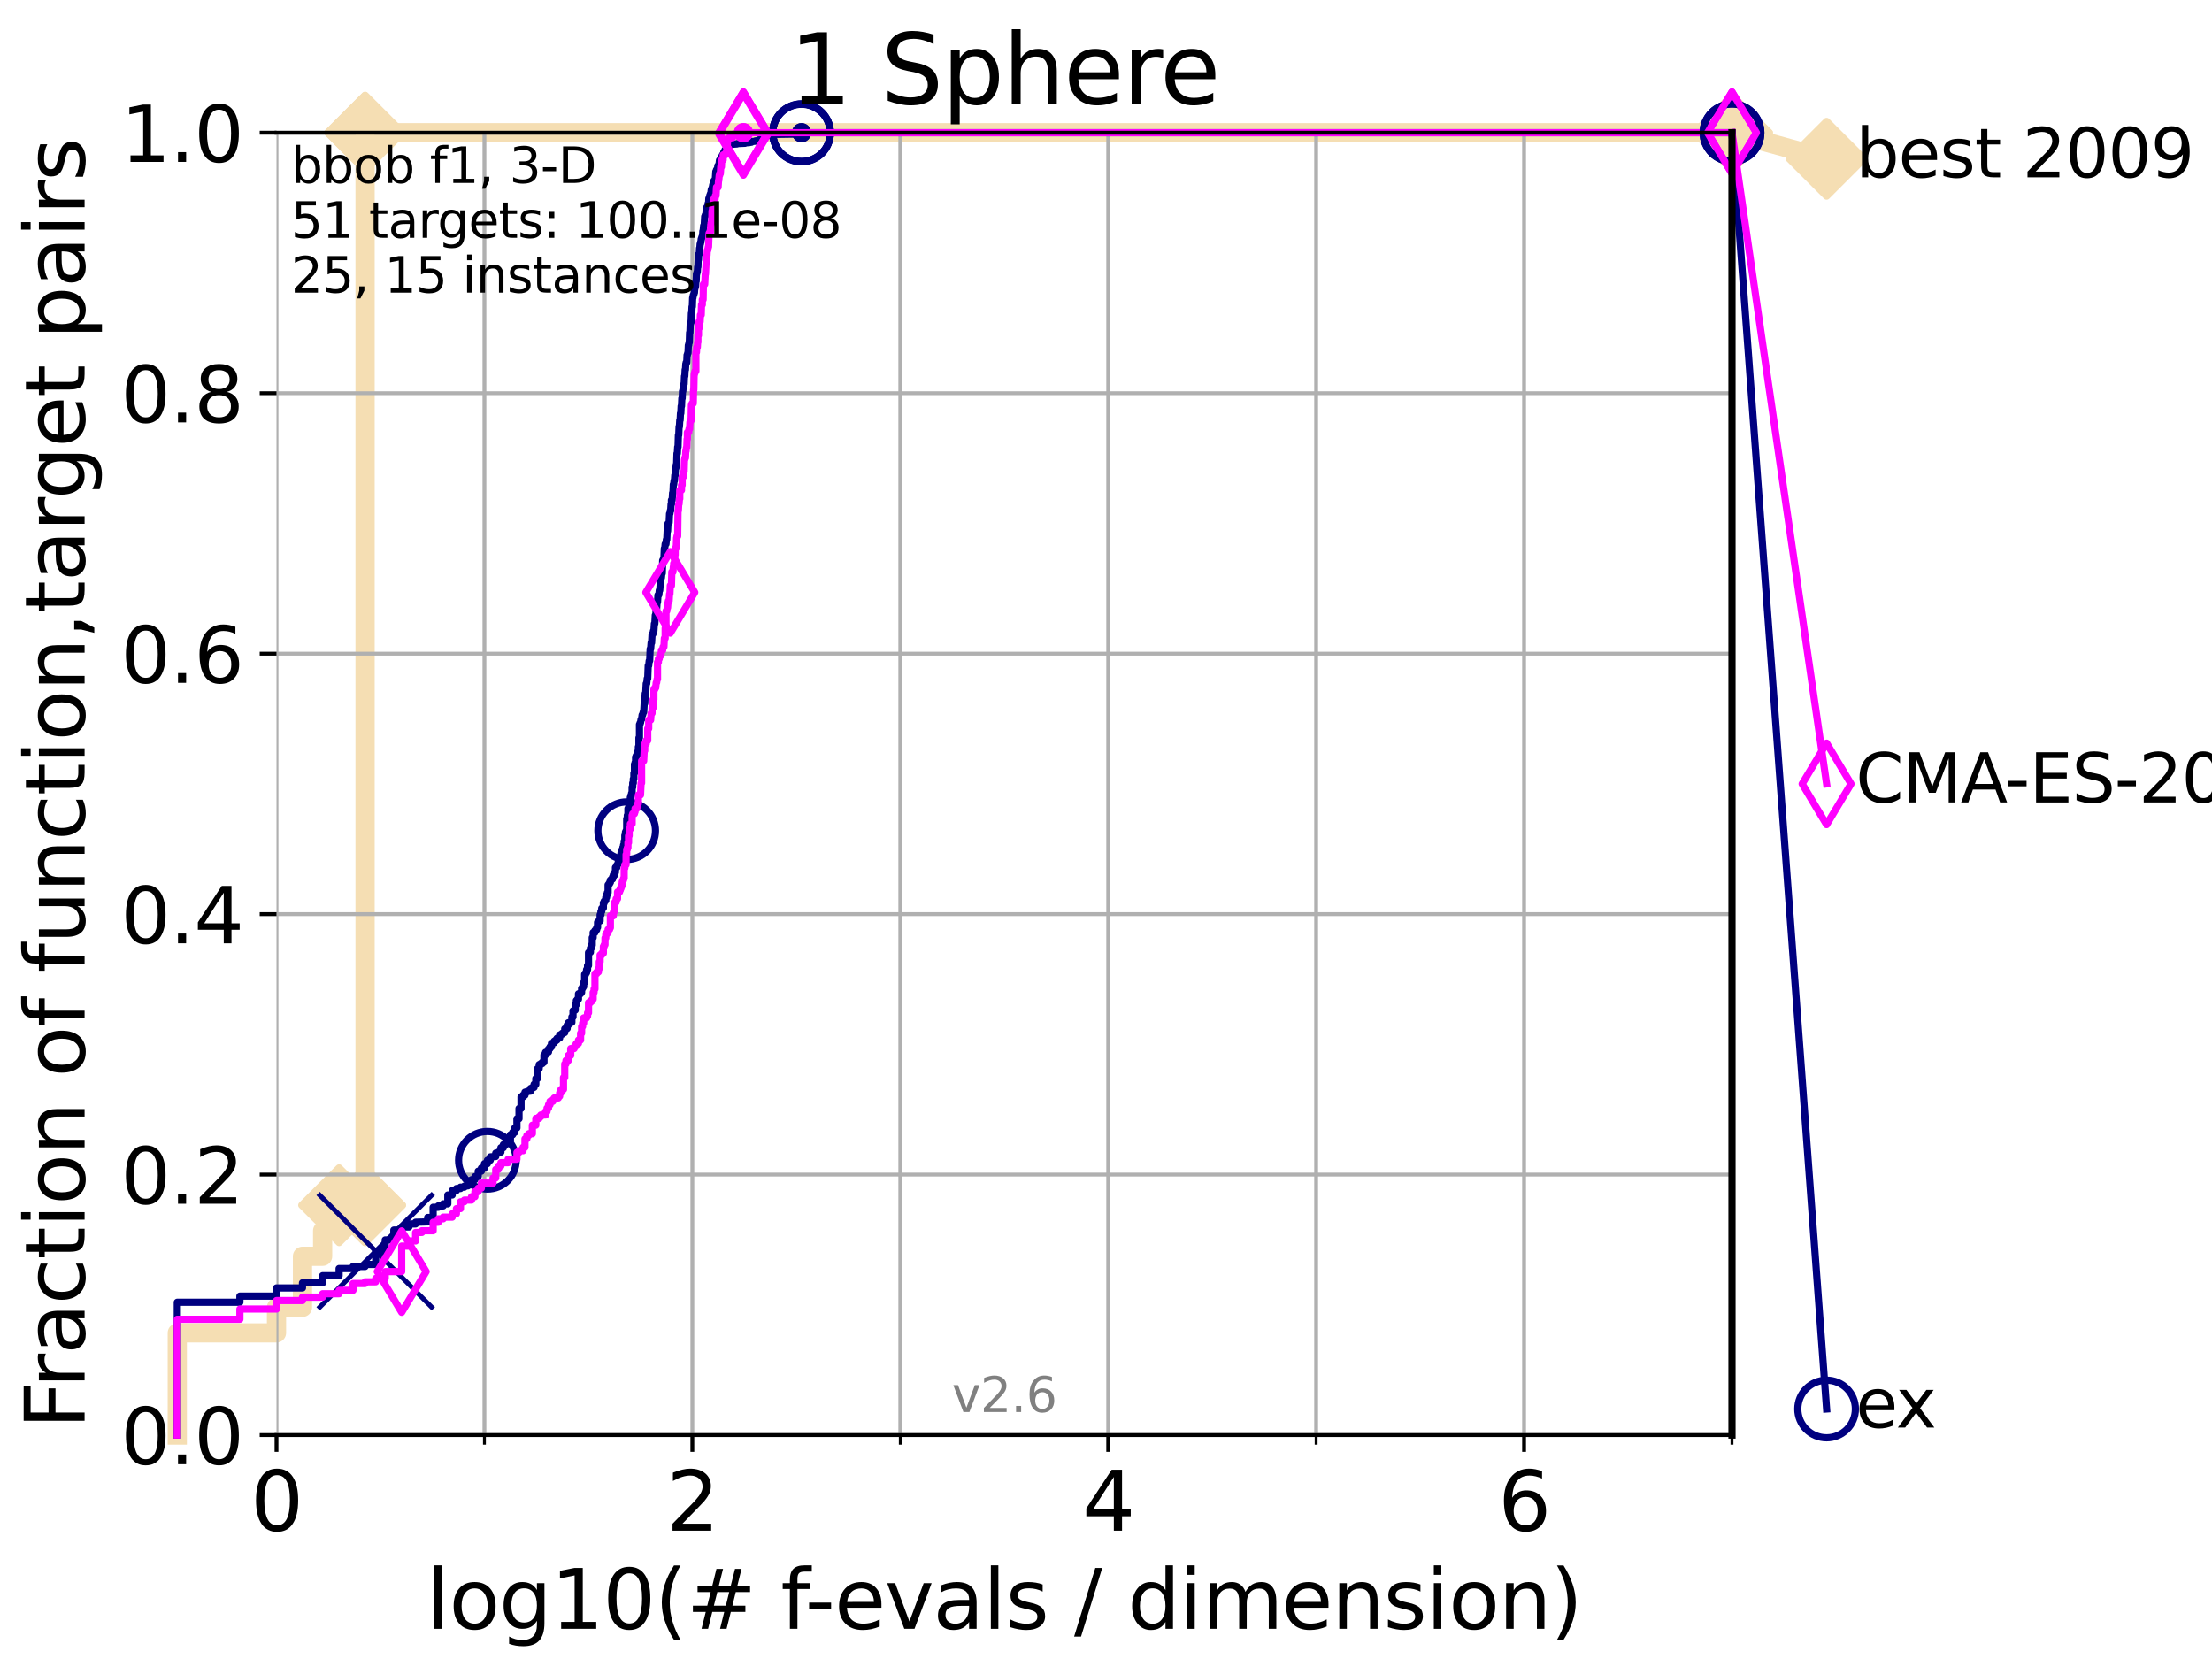 <?xml version="1.0" encoding="utf-8" standalone="no"?>
<!DOCTYPE svg PUBLIC "-//W3C//DTD SVG 1.1//EN"
  "http://www.w3.org/Graphics/SVG/1.1/DTD/svg11.dtd">
<svg xmlns:xlink="http://www.w3.org/1999/xlink" width="460.8pt" height="345.6pt" viewBox="0 0 460.8 345.6" xmlns="http://www.w3.org/2000/svg" version="1.1">
 <defs>
  <style type="text/css">*{stroke-linejoin: round; stroke-linecap: butt}</style>
 </defs>
 <g id="figure_1">
  <g id="patch_1">
   <path d="M 0 345.6 
L 460.8 345.6 
L 460.8 0 
L 0 0 
z
" style="fill: #ffffff"/>
  </g>
  <g id="axes_1">
   <g id="patch_2">
    <path d="M 57.6 298.944 
L 360.806 298.944 
L 360.806 27.648 
L 57.6 27.648 
z
" style="fill: #ffffff"/>
   </g>
   <g id="line2d_1">
    <path d="M 36.933 298.944 
L 36.933 277.666 
L 57.6 277.666 
L 57.6 272.346 
L 63.012 272.346 
L 63.012 261.707 
L 67.209 261.707 
L 67.209 256.388 
L 70.639 256.388 
L 70.639 251.068 
L 76.051 251.068 
L 76.051 27.648 
L 360.806 27.648 
" style="fill: none; stroke: #f5deb3; stroke-width: 4; stroke-linecap: square"/>
   </g>
   <g id="line2d_2">
    <defs>
     <path id="m3eaa29043b" d="M -0 7.778 
L 7.778 0 
L 0 -7.778 
L -7.778 -0 
z
" style="stroke: #f5deb3; stroke-width: 1.5; stroke-linejoin: miter"/>
    </defs>
    <g>
     <use xlink:href="#m3eaa29043b" x="70.639" y="251.068" style="fill: #f5deb3; stroke: #f5deb3; stroke-width: 1.5; stroke-linejoin: miter"/>
     <use xlink:href="#m3eaa29043b" x="76.051" y="251.068" style="fill: #f5deb3; stroke: #f5deb3; stroke-width: 1.5; stroke-linejoin: miter"/>
     <use xlink:href="#m3eaa29043b" x="76.051" y="251.068" style="fill: #f5deb3; stroke: #f5deb3; stroke-width: 1.5; stroke-linejoin: miter"/>
     <use xlink:href="#m3eaa29043b" x="76.051" y="27.648" style="fill: #f5deb3; stroke: #f5deb3; stroke-width: 1.5; stroke-linejoin: miter"/>
     <use xlink:href="#m3eaa29043b" x="76.051" y="27.648" style="fill: #f5deb3; stroke: #f5deb3; stroke-width: 1.5; stroke-linejoin: miter"/>
     <use xlink:href="#m3eaa29043b" x="360.806" y="27.648" style="fill: #f5deb3; stroke: #f5deb3; stroke-width: 1.5; stroke-linejoin: miter"/>
    </g>
   </g>
   <g id="line2d_3">
    <path style="fill: none; stroke: #f5deb3; stroke-width: 4; stroke-linecap: square"/>
    <g/>
   </g>
   <g id="line2d_4">
    <path d="M 360.806 27.648 
L 380.515 33.074 
" style="fill: none; stroke: #f5deb3; stroke-width: 4; stroke-linecap: square"/>
    <g>
     <use xlink:href="#m3eaa29043b" x="360.806" y="27.648" style="fill: #f5deb3; stroke: #f5deb3; stroke-width: 1.5; stroke-linejoin: miter"/>
     <use xlink:href="#m3eaa29043b" x="380.515" y="33.074" style="fill: #f5deb3; stroke: #f5deb3; stroke-width: 1.5; stroke-linejoin: miter"/>
    </g>
   </g>
   <g id="matplotlib.axis_1">
    <g id="xtick_1">
     <g id="line2d_5">
      <path d="M 57.6 298.944 
L 57.6 27.648 
" clip-path="url(#p753645b268)" style="fill: none; stroke: #b0b0b0; stroke-width: 0.8; stroke-linecap: square"/>
     </g>
     <g id="line2d_6">
      <defs>
       <path id="mc0416717df" d="M 0 0 
L 0 3.5 
" style="stroke: #000000; stroke-width: 0.8"/>
      </defs>
      <g>
       <use xlink:href="#mc0416717df" x="57.6" y="298.944" style="stroke: #000000; stroke-width: 0.8"/>
      </g>
     </g>
     <g id="text_1">
      <!-- 0 -->
      <g transform="translate(52.192 318.861)scale(0.17 -0.17)">
       <defs>
        <path id="DejaVuSans-30" d="M 2034 4250 
Q 1547 4250 1301 3770 
Q 1056 3291 1056 2328 
Q 1056 1369 1301 889 
Q 1547 409 2034 409 
Q 2525 409 2770 889 
Q 3016 1369 3016 2328 
Q 3016 3291 2770 3770 
Q 2525 4250 2034 4250 
z
M 2034 4750 
Q 2819 4750 3233 4129 
Q 3647 3509 3647 2328 
Q 3647 1150 3233 529 
Q 2819 -91 2034 -91 
Q 1250 -91 836 529 
Q 422 1150 422 2328 
Q 422 3509 836 4129 
Q 1250 4750 2034 4750 
z
" transform="scale(0.016)"/>
       </defs>
       <use xlink:href="#DejaVuSans-30"/>
      </g>
     </g>
    </g>
    <g id="xtick_2">
     <g id="line2d_7">
      <path d="M 144.23 298.944 
L 144.23 27.648 
" clip-path="url(#p753645b268)" style="fill: none; stroke: #b0b0b0; stroke-width: 0.8; stroke-linecap: square"/>
     </g>
     <g id="line2d_8">
      <g>
       <use xlink:href="#mc0416717df" x="144.23" y="298.944" style="stroke: #000000; stroke-width: 0.8"/>
      </g>
     </g>
     <g id="text_2">
      <!-- 2 -->
      <g transform="translate(138.822 318.861)scale(0.17 -0.17)">
       <defs>
        <path id="DejaVuSans-32" d="M 1228 531 
L 3431 531 
L 3431 0 
L 469 0 
L 469 531 
Q 828 903 1448 1529 
Q 2069 2156 2228 2338 
Q 2531 2678 2651 2914 
Q 2772 3150 2772 3378 
Q 2772 3750 2511 3984 
Q 2250 4219 1831 4219 
Q 1534 4219 1204 4116 
Q 875 4013 500 3803 
L 500 4441 
Q 881 4594 1212 4672 
Q 1544 4750 1819 4750 
Q 2544 4750 2975 4387 
Q 3406 4025 3406 3419 
Q 3406 3131 3298 2873 
Q 3191 2616 2906 2266 
Q 2828 2175 2409 1742 
Q 1991 1309 1228 531 
z
" transform="scale(0.016)"/>
       </defs>
       <use xlink:href="#DejaVuSans-32"/>
      </g>
     </g>
    </g>
    <g id="xtick_3">
     <g id="line2d_9">
      <path d="M 230.861 298.944 
L 230.861 27.648 
" clip-path="url(#p753645b268)" style="fill: none; stroke: #b0b0b0; stroke-width: 0.8; stroke-linecap: square"/>
     </g>
     <g id="line2d_10">
      <g>
       <use xlink:href="#mc0416717df" x="230.861" y="298.944" style="stroke: #000000; stroke-width: 0.8"/>
      </g>
     </g>
     <g id="text_3">
      <!-- 4 -->
      <g transform="translate(225.453 318.861)scale(0.17 -0.17)">
       <defs>
        <path id="DejaVuSans-34" d="M 2419 4116 
L 825 1625 
L 2419 1625 
L 2419 4116 
z
M 2253 4666 
L 3047 4666 
L 3047 1625 
L 3713 1625 
L 3713 1100 
L 3047 1100 
L 3047 0 
L 2419 0 
L 2419 1100 
L 313 1100 
L 313 1709 
L 2253 4666 
z
" transform="scale(0.016)"/>
       </defs>
       <use xlink:href="#DejaVuSans-34"/>
      </g>
     </g>
    </g>
    <g id="xtick_4">
     <g id="line2d_11">
      <path d="M 317.491 298.944 
L 317.491 27.648 
" clip-path="url(#p753645b268)" style="fill: none; stroke: #b0b0b0; stroke-width: 0.8; stroke-linecap: square"/>
     </g>
     <g id="line2d_12">
      <g>
       <use xlink:href="#mc0416717df" x="317.491" y="298.944" style="stroke: #000000; stroke-width: 0.8"/>
      </g>
     </g>
     <g id="text_4">
      <!-- 6 -->
      <g transform="translate(312.083 318.861)scale(0.17 -0.17)">
       <defs>
        <path id="DejaVuSans-36" d="M 2113 2584 
Q 1688 2584 1439 2293 
Q 1191 2003 1191 1497 
Q 1191 994 1439 701 
Q 1688 409 2113 409 
Q 2538 409 2786 701 
Q 3034 994 3034 1497 
Q 3034 2003 2786 2293 
Q 2538 2584 2113 2584 
z
M 3366 4563 
L 3366 3988 
Q 3128 4100 2886 4159 
Q 2644 4219 2406 4219 
Q 1781 4219 1451 3797 
Q 1122 3375 1075 2522 
Q 1259 2794 1537 2939 
Q 1816 3084 2150 3084 
Q 2853 3084 3261 2657 
Q 3669 2231 3669 1497 
Q 3669 778 3244 343 
Q 2819 -91 2113 -91 
Q 1303 -91 875 529 
Q 447 1150 447 2328 
Q 447 3434 972 4092 
Q 1497 4750 2381 4750 
Q 2619 4750 2861 4703 
Q 3103 4656 3366 4563 
z
" transform="scale(0.016)"/>
       </defs>
       <use xlink:href="#DejaVuSans-36"/>
      </g>
     </g>
    </g>
    <g id="xtick_5">
     <g id="line2d_13">
      <path d="M 100.915 298.944 
L 100.915 27.648 
" clip-path="url(#p753645b268)" style="fill: none; stroke: #b0b0b0; stroke-width: 0.8; stroke-linecap: square"/>
     </g>
     <g id="line2d_14">
      <defs>
       <path id="m64a985d20f" d="M 0 0 
L 0 2 
" style="stroke: #000000; stroke-width: 0.6"/>
      </defs>
      <g>
       <use xlink:href="#m64a985d20f" x="100.915" y="298.944" style="stroke: #000000; stroke-width: 0.6"/>
      </g>
     </g>
    </g>
    <g id="xtick_6">
     <g id="line2d_15">
      <path d="M 187.546 298.944 
L 187.546 27.648 
" clip-path="url(#p753645b268)" style="fill: none; stroke: #b0b0b0; stroke-width: 0.8; stroke-linecap: square"/>
     </g>
     <g id="line2d_16">
      <g>
       <use xlink:href="#m64a985d20f" x="187.546" y="298.944" style="stroke: #000000; stroke-width: 0.6"/>
      </g>
     </g>
    </g>
    <g id="xtick_7">
     <g id="line2d_17">
      <path d="M 274.176 298.944 
L 274.176 27.648 
" clip-path="url(#p753645b268)" style="fill: none; stroke: #b0b0b0; stroke-width: 0.8; stroke-linecap: square"/>
     </g>
     <g id="line2d_18">
      <g>
       <use xlink:href="#m64a985d20f" x="274.176" y="298.944" style="stroke: #000000; stroke-width: 0.6"/>
      </g>
     </g>
    </g>
    <g id="xtick_8">
     <g id="line2d_19">
      <path d="M 360.806 298.944 
L 360.806 27.648 
" clip-path="url(#p753645b268)" style="fill: none; stroke: #b0b0b0; stroke-width: 0.8; stroke-linecap: square"/>
     </g>
     <g id="line2d_20">
      <g>
       <use xlink:href="#m64a985d20f" x="360.806" y="298.944" style="stroke: #000000; stroke-width: 0.6"/>
      </g>
     </g>
    </g>
    <g id="text_5">
     <!-- log10(# f-evals / dimension) -->
     <g transform="translate(88.823 339.314)scale(0.17 -0.17)">
      <defs>
       <path id="DejaVuSans-6c" d="M 603 4863 
L 1178 4863 
L 1178 0 
L 603 0 
L 603 4863 
z
" transform="scale(0.016)"/>
       <path id="DejaVuSans-6f" d="M 1959 3097 
Q 1497 3097 1228 2736 
Q 959 2375 959 1747 
Q 959 1119 1226 758 
Q 1494 397 1959 397 
Q 2419 397 2687 759 
Q 2956 1122 2956 1747 
Q 2956 2369 2687 2733 
Q 2419 3097 1959 3097 
z
M 1959 3584 
Q 2709 3584 3137 3096 
Q 3566 2609 3566 1747 
Q 3566 888 3137 398 
Q 2709 -91 1959 -91 
Q 1206 -91 779 398 
Q 353 888 353 1747 
Q 353 2609 779 3096 
Q 1206 3584 1959 3584 
z
" transform="scale(0.016)"/>
       <path id="DejaVuSans-67" d="M 2906 1791 
Q 2906 2416 2648 2759 
Q 2391 3103 1925 3103 
Q 1463 3103 1205 2759 
Q 947 2416 947 1791 
Q 947 1169 1205 825 
Q 1463 481 1925 481 
Q 2391 481 2648 825 
Q 2906 1169 2906 1791 
z
M 3481 434 
Q 3481 -459 3084 -895 
Q 2688 -1331 1869 -1331 
Q 1566 -1331 1297 -1286 
Q 1028 -1241 775 -1147 
L 775 -588 
Q 1028 -725 1275 -790 
Q 1522 -856 1778 -856 
Q 2344 -856 2625 -561 
Q 2906 -266 2906 331 
L 2906 616 
Q 2728 306 2450 153 
Q 2172 0 1784 0 
Q 1141 0 747 490 
Q 353 981 353 1791 
Q 353 2603 747 3093 
Q 1141 3584 1784 3584 
Q 2172 3584 2450 3431 
Q 2728 3278 2906 2969 
L 2906 3500 
L 3481 3500 
L 3481 434 
z
" transform="scale(0.016)"/>
       <path id="DejaVuSans-31" d="M 794 531 
L 1825 531 
L 1825 4091 
L 703 3866 
L 703 4441 
L 1819 4666 
L 2450 4666 
L 2450 531 
L 3481 531 
L 3481 0 
L 794 0 
L 794 531 
z
" transform="scale(0.016)"/>
       <path id="DejaVuSans-28" d="M 1984 4856 
Q 1566 4138 1362 3434 
Q 1159 2731 1159 2009 
Q 1159 1288 1364 580 
Q 1569 -128 1984 -844 
L 1484 -844 
Q 1016 -109 783 600 
Q 550 1309 550 2009 
Q 550 2706 781 3412 
Q 1013 4119 1484 4856 
L 1984 4856 
z
" transform="scale(0.016)"/>
       <path id="DejaVuSans-23" d="M 3272 2816 
L 2363 2816 
L 2100 1772 
L 3016 1772 
L 3272 2816 
z
M 2803 4594 
L 2478 3297 
L 3391 3297 
L 3719 4594 
L 4219 4594 
L 3897 3297 
L 4872 3297 
L 4872 2816 
L 3775 2816 
L 3519 1772 
L 4513 1772 
L 4513 1294 
L 3397 1294 
L 3072 0 
L 2572 0 
L 2894 1294 
L 1978 1294 
L 1656 0 
L 1153 0 
L 1478 1294 
L 494 1294 
L 494 1772 
L 1594 1772 
L 1856 2816 
L 850 2816 
L 850 3297 
L 1978 3297 
L 2297 4594 
L 2803 4594 
z
" transform="scale(0.016)"/>
       <path id="DejaVuSans-20" transform="scale(0.016)"/>
       <path id="DejaVuSans-66" d="M 2375 4863 
L 2375 4384 
L 1825 4384 
Q 1516 4384 1395 4259 
Q 1275 4134 1275 3809 
L 1275 3500 
L 2222 3500 
L 2222 3053 
L 1275 3053 
L 1275 0 
L 697 0 
L 697 3053 
L 147 3053 
L 147 3500 
L 697 3500 
L 697 3744 
Q 697 4328 969 4595 
Q 1241 4863 1831 4863 
L 2375 4863 
z
" transform="scale(0.016)"/>
       <path id="DejaVuSans-2d" d="M 313 2009 
L 1997 2009 
L 1997 1497 
L 313 1497 
L 313 2009 
z
" transform="scale(0.016)"/>
       <path id="DejaVuSans-65" d="M 3597 1894 
L 3597 1613 
L 953 1613 
Q 991 1019 1311 708 
Q 1631 397 2203 397 
Q 2534 397 2845 478 
Q 3156 559 3463 722 
L 3463 178 
Q 3153 47 2828 -22 
Q 2503 -91 2169 -91 
Q 1331 -91 842 396 
Q 353 884 353 1716 
Q 353 2575 817 3079 
Q 1281 3584 2069 3584 
Q 2775 3584 3186 3129 
Q 3597 2675 3597 1894 
z
M 3022 2063 
Q 3016 2534 2758 2815 
Q 2500 3097 2075 3097 
Q 1594 3097 1305 2825 
Q 1016 2553 972 2059 
L 3022 2063 
z
" transform="scale(0.016)"/>
       <path id="DejaVuSans-76" d="M 191 3500 
L 800 3500 
L 1894 563 
L 2988 3500 
L 3597 3500 
L 2284 0 
L 1503 0 
L 191 3500 
z
" transform="scale(0.016)"/>
       <path id="DejaVuSans-61" d="M 2194 1759 
Q 1497 1759 1228 1600 
Q 959 1441 959 1056 
Q 959 750 1161 570 
Q 1363 391 1709 391 
Q 2188 391 2477 730 
Q 2766 1069 2766 1631 
L 2766 1759 
L 2194 1759 
z
M 3341 1997 
L 3341 0 
L 2766 0 
L 2766 531 
Q 2569 213 2275 61 
Q 1981 -91 1556 -91 
Q 1019 -91 701 211 
Q 384 513 384 1019 
Q 384 1609 779 1909 
Q 1175 2209 1959 2209 
L 2766 2209 
L 2766 2266 
Q 2766 2663 2505 2880 
Q 2244 3097 1772 3097 
Q 1472 3097 1187 3025 
Q 903 2953 641 2809 
L 641 3341 
Q 956 3463 1253 3523 
Q 1550 3584 1831 3584 
Q 2591 3584 2966 3190 
Q 3341 2797 3341 1997 
z
" transform="scale(0.016)"/>
       <path id="DejaVuSans-73" d="M 2834 3397 
L 2834 2853 
Q 2591 2978 2328 3040 
Q 2066 3103 1784 3103 
Q 1356 3103 1142 2972 
Q 928 2841 928 2578 
Q 928 2378 1081 2264 
Q 1234 2150 1697 2047 
L 1894 2003 
Q 2506 1872 2764 1633 
Q 3022 1394 3022 966 
Q 3022 478 2636 193 
Q 2250 -91 1575 -91 
Q 1294 -91 989 -36 
Q 684 19 347 128 
L 347 722 
Q 666 556 975 473 
Q 1284 391 1588 391 
Q 1994 391 2212 530 
Q 2431 669 2431 922 
Q 2431 1156 2273 1281 
Q 2116 1406 1581 1522 
L 1381 1569 
Q 847 1681 609 1914 
Q 372 2147 372 2553 
Q 372 3047 722 3315 
Q 1072 3584 1716 3584 
Q 2034 3584 2315 3537 
Q 2597 3491 2834 3397 
z
" transform="scale(0.016)"/>
       <path id="DejaVuSans-2f" d="M 1625 4666 
L 2156 4666 
L 531 -594 
L 0 -594 
L 1625 4666 
z
" transform="scale(0.016)"/>
       <path id="DejaVuSans-64" d="M 2906 2969 
L 2906 4863 
L 3481 4863 
L 3481 0 
L 2906 0 
L 2906 525 
Q 2725 213 2448 61 
Q 2172 -91 1784 -91 
Q 1150 -91 751 415 
Q 353 922 353 1747 
Q 353 2572 751 3078 
Q 1150 3584 1784 3584 
Q 2172 3584 2448 3432 
Q 2725 3281 2906 2969 
z
M 947 1747 
Q 947 1113 1208 752 
Q 1469 391 1925 391 
Q 2381 391 2643 752 
Q 2906 1113 2906 1747 
Q 2906 2381 2643 2742 
Q 2381 3103 1925 3103 
Q 1469 3103 1208 2742 
Q 947 2381 947 1747 
z
" transform="scale(0.016)"/>
       <path id="DejaVuSans-69" d="M 603 3500 
L 1178 3500 
L 1178 0 
L 603 0 
L 603 3500 
z
M 603 4863 
L 1178 4863 
L 1178 4134 
L 603 4134 
L 603 4863 
z
" transform="scale(0.016)"/>
       <path id="DejaVuSans-6d" d="M 3328 2828 
Q 3544 3216 3844 3400 
Q 4144 3584 4550 3584 
Q 5097 3584 5394 3201 
Q 5691 2819 5691 2113 
L 5691 0 
L 5113 0 
L 5113 2094 
Q 5113 2597 4934 2840 
Q 4756 3084 4391 3084 
Q 3944 3084 3684 2787 
Q 3425 2491 3425 1978 
L 3425 0 
L 2847 0 
L 2847 2094 
Q 2847 2600 2669 2842 
Q 2491 3084 2119 3084 
Q 1678 3084 1418 2786 
Q 1159 2488 1159 1978 
L 1159 0 
L 581 0 
L 581 3500 
L 1159 3500 
L 1159 2956 
Q 1356 3278 1631 3431 
Q 1906 3584 2284 3584 
Q 2666 3584 2933 3390 
Q 3200 3197 3328 2828 
z
" transform="scale(0.016)"/>
       <path id="DejaVuSans-6e" d="M 3513 2113 
L 3513 0 
L 2938 0 
L 2938 2094 
Q 2938 2591 2744 2837 
Q 2550 3084 2163 3084 
Q 1697 3084 1428 2787 
Q 1159 2491 1159 1978 
L 1159 0 
L 581 0 
L 581 3500 
L 1159 3500 
L 1159 2956 
Q 1366 3272 1645 3428 
Q 1925 3584 2291 3584 
Q 2894 3584 3203 3211 
Q 3513 2838 3513 2113 
z
" transform="scale(0.016)"/>
       <path id="DejaVuSans-29" d="M 513 4856 
L 1013 4856 
Q 1481 4119 1714 3412 
Q 1947 2706 1947 2009 
Q 1947 1309 1714 600 
Q 1481 -109 1013 -844 
L 513 -844 
Q 928 -128 1133 580 
Q 1338 1288 1338 2009 
Q 1338 2731 1133 3434 
Q 928 4138 513 4856 
z
" transform="scale(0.016)"/>
      </defs>
      <use xlink:href="#DejaVuSans-6c"/>
      <use xlink:href="#DejaVuSans-6f" x="27.783"/>
      <use xlink:href="#DejaVuSans-67" x="88.965"/>
      <use xlink:href="#DejaVuSans-31" x="152.441"/>
      <use xlink:href="#DejaVuSans-30" x="216.064"/>
      <use xlink:href="#DejaVuSans-28" x="279.688"/>
      <use xlink:href="#DejaVuSans-23" x="318.701"/>
      <use xlink:href="#DejaVuSans-20" x="402.49"/>
      <use xlink:href="#DejaVuSans-66" x="434.277"/>
      <use xlink:href="#DejaVuSans-2d" x="463.982"/>
      <use xlink:href="#DejaVuSans-65" x="500.066"/>
      <use xlink:href="#DejaVuSans-76" x="561.59"/>
      <use xlink:href="#DejaVuSans-61" x="620.77"/>
      <use xlink:href="#DejaVuSans-6c" x="682.049"/>
      <use xlink:href="#DejaVuSans-73" x="709.832"/>
      <use xlink:href="#DejaVuSans-20" x="761.932"/>
      <use xlink:href="#DejaVuSans-2f" x="793.719"/>
      <use xlink:href="#DejaVuSans-20" x="827.41"/>
      <use xlink:href="#DejaVuSans-64" x="859.197"/>
      <use xlink:href="#DejaVuSans-69" x="922.674"/>
      <use xlink:href="#DejaVuSans-6d" x="950.457"/>
      <use xlink:href="#DejaVuSans-65" x="1047.869"/>
      <use xlink:href="#DejaVuSans-6e" x="1109.393"/>
      <use xlink:href="#DejaVuSans-73" x="1172.771"/>
      <use xlink:href="#DejaVuSans-69" x="1224.871"/>
      <use xlink:href="#DejaVuSans-6f" x="1252.654"/>
      <use xlink:href="#DejaVuSans-6e" x="1313.836"/>
      <use xlink:href="#DejaVuSans-29" x="1377.215"/>
     </g>
    </g>
   </g>
   <g id="matplotlib.axis_2">
    <g id="ytick_1">
     <g id="line2d_21">
      <path d="M 57.6 298.944 
L 360.806 298.944 
" clip-path="url(#p753645b268)" style="fill: none; stroke: #b0b0b0; stroke-width: 0.8; stroke-linecap: square"/>
     </g>
     <g id="line2d_22">
      <defs>
       <path id="m1f77741c72" d="M 0 0 
L -3.5 0 
" style="stroke: #000000; stroke-width: 0.8"/>
      </defs>
      <g>
       <use xlink:href="#m1f77741c72" x="57.6" y="298.944" style="stroke: #000000; stroke-width: 0.8"/>
      </g>
     </g>
     <g id="text_6">
      <!-- 0.0 -->
      <g transform="translate(25.155 305.023)scale(0.16 -0.16)">
       <defs>
        <path id="DejaVuSans-2e" d="M 684 794 
L 1344 794 
L 1344 0 
L 684 0 
L 684 794 
z
" transform="scale(0.016)"/>
       </defs>
       <use xlink:href="#DejaVuSans-30"/>
       <use xlink:href="#DejaVuSans-2e" x="63.623"/>
       <use xlink:href="#DejaVuSans-30" x="95.41"/>
      </g>
     </g>
    </g>
    <g id="ytick_2">
     <g id="line2d_23">
      <path d="M 57.6 244.685 
L 360.806 244.685 
" clip-path="url(#p753645b268)" style="fill: none; stroke: #b0b0b0; stroke-width: 0.8; stroke-linecap: square"/>
     </g>
     <g id="line2d_24">
      <g>
       <use xlink:href="#m1f77741c72" x="57.6" y="244.685" style="stroke: #000000; stroke-width: 0.8"/>
      </g>
     </g>
     <g id="text_7">
      <!-- 0.2 -->
      <g transform="translate(25.155 250.764)scale(0.16 -0.16)">
       <use xlink:href="#DejaVuSans-30"/>
       <use xlink:href="#DejaVuSans-2e" x="63.623"/>
       <use xlink:href="#DejaVuSans-32" x="95.41"/>
      </g>
     </g>
    </g>
    <g id="ytick_3">
     <g id="line2d_25">
      <path d="M 57.6 190.426 
L 360.806 190.426 
" clip-path="url(#p753645b268)" style="fill: none; stroke: #b0b0b0; stroke-width: 0.8; stroke-linecap: square"/>
     </g>
     <g id="line2d_26">
      <g>
       <use xlink:href="#m1f77741c72" x="57.6" y="190.426" style="stroke: #000000; stroke-width: 0.8"/>
      </g>
     </g>
     <g id="text_8">
      <!-- 0.4 -->
      <g transform="translate(25.155 196.504)scale(0.16 -0.16)">
       <use xlink:href="#DejaVuSans-30"/>
       <use xlink:href="#DejaVuSans-2e" x="63.623"/>
       <use xlink:href="#DejaVuSans-34" x="95.41"/>
      </g>
     </g>
    </g>
    <g id="ytick_4">
     <g id="line2d_27">
      <path d="M 57.6 136.166 
L 360.806 136.166 
" clip-path="url(#p753645b268)" style="fill: none; stroke: #b0b0b0; stroke-width: 0.8; stroke-linecap: square"/>
     </g>
     <g id="line2d_28">
      <g>
       <use xlink:href="#m1f77741c72" x="57.6" y="136.166" style="stroke: #000000; stroke-width: 0.8"/>
      </g>
     </g>
     <g id="text_9">
      <!-- 0.6 -->
      <g transform="translate(25.155 142.245)scale(0.16 -0.16)">
       <use xlink:href="#DejaVuSans-30"/>
       <use xlink:href="#DejaVuSans-2e" x="63.623"/>
       <use xlink:href="#DejaVuSans-36" x="95.41"/>
      </g>
     </g>
    </g>
    <g id="ytick_5">
     <g id="line2d_29">
      <path d="M 57.6 81.907 
L 360.806 81.907 
" clip-path="url(#p753645b268)" style="fill: none; stroke: #b0b0b0; stroke-width: 0.8; stroke-linecap: square"/>
     </g>
     <g id="line2d_30">
      <g>
       <use xlink:href="#m1f77741c72" x="57.6" y="81.907" style="stroke: #000000; stroke-width: 0.8"/>
      </g>
     </g>
     <g id="text_10">
      <!-- 0.8 -->
      <g transform="translate(25.155 87.986)scale(0.16 -0.16)">
       <defs>
        <path id="DejaVuSans-38" d="M 2034 2216 
Q 1584 2216 1326 1975 
Q 1069 1734 1069 1313 
Q 1069 891 1326 650 
Q 1584 409 2034 409 
Q 2484 409 2743 651 
Q 3003 894 3003 1313 
Q 3003 1734 2745 1975 
Q 2488 2216 2034 2216 
z
M 1403 2484 
Q 997 2584 770 2862 
Q 544 3141 544 3541 
Q 544 4100 942 4425 
Q 1341 4750 2034 4750 
Q 2731 4750 3128 4425 
Q 3525 4100 3525 3541 
Q 3525 3141 3298 2862 
Q 3072 2584 2669 2484 
Q 3125 2378 3379 2068 
Q 3634 1759 3634 1313 
Q 3634 634 3220 271 
Q 2806 -91 2034 -91 
Q 1263 -91 848 271 
Q 434 634 434 1313 
Q 434 1759 690 2068 
Q 947 2378 1403 2484 
z
M 1172 3481 
Q 1172 3119 1398 2916 
Q 1625 2713 2034 2713 
Q 2441 2713 2670 2916 
Q 2900 3119 2900 3481 
Q 2900 3844 2670 4047 
Q 2441 4250 2034 4250 
Q 1625 4250 1398 4047 
Q 1172 3844 1172 3481 
z
" transform="scale(0.016)"/>
       </defs>
       <use xlink:href="#DejaVuSans-30"/>
       <use xlink:href="#DejaVuSans-2e" x="63.623"/>
       <use xlink:href="#DejaVuSans-38" x="95.41"/>
      </g>
     </g>
    </g>
    <g id="ytick_6">
     <g id="line2d_31">
      <path d="M 57.6 27.648 
L 360.806 27.648 
" clip-path="url(#p753645b268)" style="fill: none; stroke: #b0b0b0; stroke-width: 0.8; stroke-linecap: square"/>
     </g>
     <g id="line2d_32">
      <g>
       <use xlink:href="#m1f77741c72" x="57.6" y="27.648" style="stroke: #000000; stroke-width: 0.8"/>
      </g>
     </g>
     <g id="text_11">
      <!-- 1.0 -->
      <g transform="translate(25.155 33.727)scale(0.16 -0.16)">
       <use xlink:href="#DejaVuSans-31"/>
       <use xlink:href="#DejaVuSans-2e" x="63.623"/>
       <use xlink:href="#DejaVuSans-30" x="95.41"/>
      </g>
     </g>
    </g>
    <g id="text_12">
     <!-- Fraction of function,target pairs -->
     <g transform="translate(17.62 297.681)rotate(-90)scale(0.17 -0.17)">
      <defs>
       <path id="DejaVuSans-46" d="M 628 4666 
L 3309 4666 
L 3309 4134 
L 1259 4134 
L 1259 2759 
L 3109 2759 
L 3109 2228 
L 1259 2228 
L 1259 0 
L 628 0 
L 628 4666 
z
" transform="scale(0.016)"/>
       <path id="DejaVuSans-72" d="M 2631 2963 
Q 2534 3019 2420 3045 
Q 2306 3072 2169 3072 
Q 1681 3072 1420 2755 
Q 1159 2438 1159 1844 
L 1159 0 
L 581 0 
L 581 3500 
L 1159 3500 
L 1159 2956 
Q 1341 3275 1631 3429 
Q 1922 3584 2338 3584 
Q 2397 3584 2469 3576 
Q 2541 3569 2628 3553 
L 2631 2963 
z
" transform="scale(0.016)"/>
       <path id="DejaVuSans-63" d="M 3122 3366 
L 3122 2828 
Q 2878 2963 2633 3030 
Q 2388 3097 2138 3097 
Q 1578 3097 1268 2742 
Q 959 2388 959 1747 
Q 959 1106 1268 751 
Q 1578 397 2138 397 
Q 2388 397 2633 464 
Q 2878 531 3122 666 
L 3122 134 
Q 2881 22 2623 -34 
Q 2366 -91 2075 -91 
Q 1284 -91 818 406 
Q 353 903 353 1747 
Q 353 2603 823 3093 
Q 1294 3584 2113 3584 
Q 2378 3584 2631 3529 
Q 2884 3475 3122 3366 
z
" transform="scale(0.016)"/>
       <path id="DejaVuSans-74" d="M 1172 4494 
L 1172 3500 
L 2356 3500 
L 2356 3053 
L 1172 3053 
L 1172 1153 
Q 1172 725 1289 603 
Q 1406 481 1766 481 
L 2356 481 
L 2356 0 
L 1766 0 
Q 1100 0 847 248 
Q 594 497 594 1153 
L 594 3053 
L 172 3053 
L 172 3500 
L 594 3500 
L 594 4494 
L 1172 4494 
z
" transform="scale(0.016)"/>
       <path id="DejaVuSans-75" d="M 544 1381 
L 544 3500 
L 1119 3500 
L 1119 1403 
Q 1119 906 1312 657 
Q 1506 409 1894 409 
Q 2359 409 2629 706 
Q 2900 1003 2900 1516 
L 2900 3500 
L 3475 3500 
L 3475 0 
L 2900 0 
L 2900 538 
Q 2691 219 2414 64 
Q 2138 -91 1772 -91 
Q 1169 -91 856 284 
Q 544 659 544 1381 
z
M 1991 3584 
L 1991 3584 
z
" transform="scale(0.016)"/>
       <path id="DejaVuSans-2c" d="M 750 794 
L 1409 794 
L 1409 256 
L 897 -744 
L 494 -744 
L 750 256 
L 750 794 
z
" transform="scale(0.016)"/>
       <path id="DejaVuSans-70" d="M 1159 525 
L 1159 -1331 
L 581 -1331 
L 581 3500 
L 1159 3500 
L 1159 2969 
Q 1341 3281 1617 3432 
Q 1894 3584 2278 3584 
Q 2916 3584 3314 3078 
Q 3713 2572 3713 1747 
Q 3713 922 3314 415 
Q 2916 -91 2278 -91 
Q 1894 -91 1617 61 
Q 1341 213 1159 525 
z
M 3116 1747 
Q 3116 2381 2855 2742 
Q 2594 3103 2138 3103 
Q 1681 3103 1420 2742 
Q 1159 2381 1159 1747 
Q 1159 1113 1420 752 
Q 1681 391 2138 391 
Q 2594 391 2855 752 
Q 3116 1113 3116 1747 
z
" transform="scale(0.016)"/>
      </defs>
      <use xlink:href="#DejaVuSans-46"/>
      <use xlink:href="#DejaVuSans-72" x="50.27"/>
      <use xlink:href="#DejaVuSans-61" x="91.383"/>
      <use xlink:href="#DejaVuSans-63" x="152.662"/>
      <use xlink:href="#DejaVuSans-74" x="207.643"/>
      <use xlink:href="#DejaVuSans-69" x="246.852"/>
      <use xlink:href="#DejaVuSans-6f" x="274.635"/>
      <use xlink:href="#DejaVuSans-6e" x="335.816"/>
      <use xlink:href="#DejaVuSans-20" x="399.195"/>
      <use xlink:href="#DejaVuSans-6f" x="430.982"/>
      <use xlink:href="#DejaVuSans-66" x="492.164"/>
      <use xlink:href="#DejaVuSans-20" x="527.369"/>
      <use xlink:href="#DejaVuSans-66" x="559.156"/>
      <use xlink:href="#DejaVuSans-75" x="594.361"/>
      <use xlink:href="#DejaVuSans-6e" x="657.74"/>
      <use xlink:href="#DejaVuSans-63" x="721.119"/>
      <use xlink:href="#DejaVuSans-74" x="776.1"/>
      <use xlink:href="#DejaVuSans-69" x="815.309"/>
      <use xlink:href="#DejaVuSans-6f" x="843.092"/>
      <use xlink:href="#DejaVuSans-6e" x="904.273"/>
      <use xlink:href="#DejaVuSans-2c" x="967.652"/>
      <use xlink:href="#DejaVuSans-74" x="999.439"/>
      <use xlink:href="#DejaVuSans-61" x="1038.648"/>
      <use xlink:href="#DejaVuSans-72" x="1099.928"/>
      <use xlink:href="#DejaVuSans-67" x="1139.291"/>
      <use xlink:href="#DejaVuSans-65" x="1202.768"/>
      <use xlink:href="#DejaVuSans-74" x="1264.291"/>
      <use xlink:href="#DejaVuSans-20" x="1303.5"/>
      <use xlink:href="#DejaVuSans-70" x="1335.287"/>
      <use xlink:href="#DejaVuSans-61" x="1398.764"/>
      <use xlink:href="#DejaVuSans-69" x="1460.043"/>
      <use xlink:href="#DejaVuSans-72" x="1487.826"/>
      <use xlink:href="#DejaVuSans-73" x="1528.939"/>
     </g>
    </g>
   </g>
   <g id="line2d_33">
    <defs>
     <path id="m497cabc972" d="M 0 1.5 
C 0.398 1.5 0.779 1.342 1.061 1.061 
C 1.342 0.779 1.5 0.398 1.5 0 
C 1.5 -0.398 1.342 -0.779 1.061 -1.061 
C 0.779 -1.342 0.398 -1.5 0 -1.5 
C -0.398 -1.5 -0.779 -1.342 -1.061 -1.061 
C -1.342 -0.779 -1.5 -0.398 -1.5 0 
C -1.5 0.398 -1.342 0.779 -1.061 1.061 
C -0.779 1.342 -0.398 1.5 0 1.5 
z
" style="stroke: #f5deb3"/>
    </defs>
    <g>
     <use xlink:href="#m497cabc972" x="76.051" y="27.648" style="fill: #f5deb3; stroke: #f5deb3"/>
     <use xlink:href="#m497cabc972" x="76.051" y="27.648" style="fill: #f5deb3; stroke: #f5deb3"/>
    </g>
   </g>
   <g id="line2d_34">
    <defs>
     <path id="m1e9cb4944d" d="M 0 1.5 
C 0.398 1.5 0.779 1.342 1.061 1.061 
C 1.342 0.779 1.5 0.398 1.5 0 
C 1.5 -0.398 1.342 -0.779 1.061 -1.061 
C 0.779 -1.342 0.398 -1.5 0 -1.5 
C -0.398 -1.5 -0.779 -1.342 -1.061 -1.061 
C -1.342 -0.779 -1.5 -0.398 -1.5 0 
C -1.5 0.398 -1.342 0.779 -1.061 1.061 
C -0.779 1.342 -0.398 1.5 0 1.5 
z
" style="stroke: #000080"/>
    </defs>
    <g>
     <use xlink:href="#m1e9cb4944d" x="166.973" y="27.648" style="fill: #000080; stroke: #000080"/>
     <use xlink:href="#m1e9cb4944d" x="166.973" y="27.648" style="fill: #000080; stroke: #000080"/>
    </g>
   </g>
   <g id="line2d_35">
    <path d="M 36.933 298.944 
L 36.933 271.282 
L 49.973 271.282 
L 49.973 270.006 
L 57.6 270.006 
L 57.6 268.304 
L 63.012 268.304 
L 63.012 267.24 
L 67.209 267.24 
L 67.209 265.75 
L 70.639 265.75 
L 70.639 264.261 
L 73.539 264.261 
L 73.539 263.835 
L 76.051 263.835 
L 76.051 263.41 
L 78.267 263.41 
L 78.267 260.643 
L 80.249 260.643 
L 80.249 258.303 
L 82.042 258.303 
L 82.042 256.246 
L 83.678 256.246 
L 83.678 255.608 
L 85.184 255.608 
L 85.184 254.969 
L 86.578 254.969 
L 86.578 254.615 
L 89.09 254.544 
L 89.09 253.622 
L 90.231 253.622 
L 90.231 251.494 
L 91.306 251.494 
L 91.306 251.21 
L 92.323 251.21 
L 92.323 250.785 
L 93.288 250.785 
L 93.288 248.94 
L 94.206 248.94 
L 94.206 248.018 
L 95.081 248.018 
L 95.081 247.593 
L 95.917 247.593 
L 95.917 247.309 
L 96.718 247.309 
L 96.718 247.096 
L 97.485 247.025 
L 97.485 246.813 
L 98.223 246.813 
L 98.223 245.749 
L 98.933 245.749 
L 98.933 245.11 
L 99.617 245.11 
L 99.617 243.976 
L 100.277 243.976 
L 100.277 243.337 
L 100.915 243.337 
L 100.915 242.415 
L 101.532 242.415 
L 101.532 242.344 
L 101.532 241.706 
L 102.129 241.706 
L 102.129 240.997 
L 103.27 240.926 
L 103.27 240.216 
L 103.815 240.216 
L 103.815 240.004 
L 104.345 240.004 
L 104.345 239.082 
L 104.86 239.082 
L 104.86 238.443 
L 105.362 238.443 
L 105.362 238.372 
L 105.362 238.23 
L 105.851 238.23 
L 105.851 237.521 
L 106.327 237.521 
L 106.327 236.386 
L 106.791 236.386 
L 106.791 235.89 
L 107.245 235.89 
L 107.245 234.968 
L 107.687 234.968 
L 107.687 233.053 
L 108.12 233.053 
L 108.12 230.925 
L 108.543 230.925 
L 108.543 228.513 
L 108.956 228.513 
L 108.956 228.159 
L 109.361 228.159 
L 109.361 227.52 
L 109.757 227.52 
L 109.757 227.379 
L 110.525 227.308 
L 110.525 226.74 
L 110.897 226.74 
L 110.897 226.527 
L 111.262 226.527 
L 111.262 225.889 
L 111.621 225.889 
L 111.621 224.683 
L 111.972 224.683 
L 111.972 222.626 
L 112.318 222.626 
L 112.318 221.775 
L 112.657 221.775 
L 112.657 221.563 
L 112.989 221.563 
L 112.989 221.279 
L 113.317 221.279 
L 113.317 219.789 
L 113.638 219.789 
L 113.638 219.222 
L 114.265 219.151 
L 114.265 218.513 
L 114.571 218.442 
L 114.571 218.087 
L 114.872 218.087 
L 114.872 217.378 
L 115.168 217.378 
L 115.168 217.307 
L 115.168 217.236 
L 115.46 217.236 
L 115.46 216.881 
L 115.747 216.881 
L 115.747 216.669 
L 116.03 216.669 
L 116.03 216.314 
L 116.584 216.243 
L 116.584 215.605 
L 116.854 215.605 
L 116.854 215.463 
L 117.121 215.463 
L 117.121 215.25 
L 117.384 215.25 
L 117.384 215.179 
L 117.384 215.108 
L 117.644 215.108 
L 117.644 214.328 
L 118.152 214.257 
L 118.152 213.548 
L 118.401 213.548 
L 118.401 213.051 
L 119.129 212.98 
L 119.129 211.846 
L 119.366 211.846 
L 119.366 210.569 
L 119.6 210.569 
L 119.6 210.427 
L 119.831 210.427 
L 119.831 209.292 
L 120.059 209.292 
L 120.059 208.441 
L 120.284 208.441 
L 120.284 208.157 
L 120.507 208.157 
L 120.507 207.023 
L 120.944 207.023 
L 120.944 206.739 
L 121.159 206.739 
L 121.159 205.888 
L 121.372 205.888 
L 121.372 205.533 
L 121.582 205.533 
L 121.582 204.682 
L 121.79 204.682 
L 121.79 202.98 
L 121.995 202.98 
L 121.995 202.625 
L 122.199 202.625 
L 122.199 201.987 
L 122.4 201.987 
L 122.4 201.136 
L 122.599 201.136 
L 122.599 198.44 
L 122.991 198.369 
L 122.991 197.518 
L 123.184 197.518 
L 123.184 196.88 
L 123.375 196.88 
L 123.375 195.32 
L 123.564 195.32 
L 123.564 194.256 
L 123.936 194.256 
L 123.936 193.83 
L 124.12 193.83 
L 124.12 193.759 
L 124.12 193.688 
L 124.302 193.688 
L 124.302 193.617 
L 124.302 193.192 
L 124.482 193.192 
L 124.482 192.128 
L 124.66 192.128 
L 124.66 191.915 
L 125.012 191.844 
L 125.012 190.567 
L 125.185 190.567 
L 125.185 190.497 
L 125.185 189.858 
L 125.357 189.858 
L 125.357 189.22 
L 125.696 189.149 
L 125.696 188.085 
L 125.863 188.085 
L 125.863 187.73 
L 126.029 187.73 
L 126.029 187.589 
L 126.193 187.589 
L 126.193 186.95 
L 126.356 186.95 
L 126.356 186.383 
L 126.517 186.383 
L 126.517 185.957 
L 126.677 185.957 
L 126.677 184.326 
L 126.836 184.326 
L 126.836 184.113 
L 126.994 184.113 
L 126.994 183.829 
L 127.15 183.829 
L 127.15 183.333 
L 127.304 183.333 
L 127.304 183.191 
L 127.61 183.12 
L 127.61 182.695 
L 127.761 182.695 
L 127.761 182.269 
L 128.06 182.269 
L 128.06 181.702 
L 128.208 181.702 
L 128.208 180.709 
L 128.499 180.709 
L 128.499 180.212 
L 128.643 180.212 
L 128.643 179.999 
L 128.786 179.999 
L 128.786 179.574 
L 129.069 179.503 
L 129.069 179.219 
L 129.209 179.219 
L 129.209 178.439 
L 129.348 178.439 
L 129.348 177.801 
L 129.486 177.801 
L 129.486 177.162 
L 129.623 177.162 
L 129.623 177.02 
L 129.759 177.02 
L 129.759 176.524 
L 129.893 176.524 
L 129.893 176.027 
L 130.027 176.027 
L 130.027 175.247 
L 130.16 175.247 
L 130.16 174.041 
L 130.292 174.041 
L 130.292 173.332 
L 130.423 173.332 
L 130.423 173.048 
L 130.553 173.048 
L 130.553 170.566 
L 130.683 170.566 
L 130.683 169.857 
L 130.811 169.857 
L 130.811 168.438 
L 130.939 168.438 
L 130.939 168.155 
L 131.065 168.155 
L 131.065 167.871 
L 131.191 167.871 
L 131.191 166.878 
L 131.316 166.878 
L 131.316 166.098 
L 131.44 166.098 
L 131.44 165.672 
L 131.564 165.672 
L 131.564 165.246 
L 131.686 165.246 
L 131.686 163.97 
L 131.808 163.97 
L 131.808 163.119 
L 131.929 163.119 
L 131.929 162.268 
L 132.049 162.268 
L 132.049 161.062 
L 132.169 161.062 
L 132.169 159.218 
L 132.287 159.218 
L 132.287 158.863 
L 132.405 158.863 
L 132.405 157.728 
L 132.523 157.728 
L 132.523 157.445 
L 132.639 157.445 
L 132.639 157.232 
L 132.755 157.232 
L 132.755 156.806 
L 132.87 156.806 
L 132.87 156.522 
L 132.984 156.522 
L 132.984 155.6 
L 133.098 155.6 
L 133.098 153.685 
L 133.211 153.685 
L 133.211 150.919 
L 133.323 150.919 
L 133.323 150.636 
L 133.435 150.565 
L 133.435 150.565 
L 133.546 149.855 
L 133.656 149.855 
L 133.766 148.933 
L 133.875 148.933 
L 133.983 148.366 
L 134.091 148.366 
L 134.198 146.522 
L 134.305 146.522 
L 134.411 144.465 
L 134.516 144.465 
L 134.621 142.408 
L 134.725 142.408 
L 134.829 141.344 
L 134.932 141.344 
L 135.034 138.649 
L 135.136 138.649 
L 135.238 137.656 
L 135.339 137.656 
L 135.439 135.173 
L 135.539 135.173 
L 135.638 133.897 
L 135.737 133.897 
L 135.835 132.124 
L 136.03 132.053 
L 136.127 131.414 
L 136.223 131.414 
L 136.319 129.925 
L 136.414 129.925 
L 136.509 128.152 
L 136.603 128.152 
L 136.697 126.946 
L 136.79 126.946 
L 136.883 125.456 
L 136.975 125.456 
L 137.067 123.967 
L 137.25 123.896 
L 137.341 122.974 
L 137.431 122.974 
L 137.521 121.839 
L 137.61 121.839 
L 137.699 120.35 
L 137.788 120.35 
L 137.876 119.428 
L 137.963 119.428 
L 138.051 116.732 
L 138.138 116.732 
L 138.224 116.307 
L 138.31 116.307 
L 138.396 114.25 
L 138.481 114.25 
L 138.566 113.328 
L 138.735 113.328 
L 138.819 112.406 
L 138.902 112.406 
L 138.985 110.633 
L 139.068 110.633 
L 139.15 109.072 
L 139.232 109.072 
L 139.314 108.859 
L 139.395 108.859 
L 139.476 107.015 
L 139.556 107.015 
L 139.637 106.377 
L 139.717 106.377 
L 139.796 105.029 
L 139.875 105.029 
L 139.875 104.178 
L 140.033 104.178 
L 140.111 102.689 
L 140.189 102.689 
L 140.266 100.916 
L 140.344 100.916 
L 140.421 100.135 
L 140.497 100.135 
L 140.574 99.001 
L 140.65 99.001 
L 140.725 97.511 
L 140.801 97.511 
L 140.876 96.802 
L 140.951 96.802 
L 141.025 94.461 
L 141.099 94.461 
L 141.173 93.114 
L 141.247 93.114 
L 141.32 90.631 
L 141.393 90.631 
L 141.466 88.858 
L 141.538 88.858 
L 141.538 88.787 
L 141.611 87.51 
L 141.683 87.51 
L 141.754 86.092 
L 141.826 86.092 
L 141.897 84.602 
L 141.968 84.602 
L 142.038 82.971 
L 142.109 82.971 
L 142.179 81.482 
L 142.248 81.482 
L 142.318 80.631 
L 142.387 80.631 
L 142.387 80.56 
L 142.456 79.992 
L 142.525 79.992 
L 142.594 78.361 
L 142.662 78.361 
L 142.73 77.013 
L 142.798 77.013 
L 142.865 75.807 
L 142.933 75.807 
L 142.933 75.524 
L 143.066 75.524 
L 143.133 73.963 
L 143.199 73.963 
L 143.199 73.892 
L 143.265 73.538 
L 143.331 73.538 
L 143.397 71.906 
L 143.462 71.906 
L 143.528 71.339 
L 143.593 71.339 
L 143.657 69.282 
L 143.722 69.282 
L 143.786 67.438 
L 143.85 67.438 
L 143.914 67.083 
L 143.978 67.083 
L 143.978 67.013 
L 144.041 65.239 
L 144.105 65.239 
L 144.168 63.892 
L 144.23 63.892 
L 144.293 62.048 
L 144.355 62.048 
L 144.418 61.48 
L 144.541 61.409 
L 144.603 60.984 
L 144.664 60.984 
L 144.725 60.062 
L 144.786 60.062 
L 144.847 59.636 
L 144.908 59.636 
L 144.968 58.572 
L 145.028 58.572 
L 145.088 57.012 
L 145.148 57.012 
L 145.208 56.657 
L 145.267 56.657 
L 145.327 55.593 
L 145.386 55.593 
L 145.444 54.104 
L 145.503 54.104 
L 145.562 52.898 
L 145.678 52.898 
L 145.736 51.692 
L 145.794 51.692 
L 145.852 50.841 
L 145.909 50.841 
L 145.966 50.416 
L 146.023 50.416 
L 146.08 49.777 
L 146.137 49.777 
L 146.194 49.423 
L 146.25 49.423 
L 146.25 49.352 
L 146.306 49.139 
L 146.362 49.139 
L 146.418 48.146 
L 146.474 48.146 
L 146.585 47.011 
L 146.695 47.011 
L 146.805 45.096 
L 146.86 45.096 
L 146.914 44.812 
L 147.022 44.812 
L 147.13 43.748 
L 147.184 43.748 
L 147.237 43.181 
L 147.45 43.11 
L 147.503 42.401 
L 147.608 42.401 
L 147.66 41.337 
L 147.764 41.337 
L 147.868 40.699 
L 147.92 40.699 
L 147.971 40.415 
L 148.074 40.415 
L 148.176 39.493 
L 148.226 39.493 
L 148.327 39.138 
L 148.378 39.138 
L 148.478 38.5 
L 148.528 38.5 
L 148.628 38.003 
L 148.677 38.003 
L 148.677 37.932 
L 148.727 37.649 
L 148.825 37.649 
L 148.923 37.365 
L 149.021 37.294 
L 149.118 35.734 
L 149.166 35.734 
L 149.262 35.379 
L 149.453 35.308 
L 149.548 34.528 
L 149.642 34.457 
L 149.736 34.244 
L 149.783 34.244 
L 149.876 33.393 
L 150.107 33.322 
L 150.198 32.755 
L 150.289 32.755 
L 150.38 32.542 
L 150.425 32.542 
L 150.515 32.258 
L 150.694 32.187 
L 150.783 31.691 
L 150.915 31.62 
L 151.003 31.265 
L 151.22 31.194 
L 151.22 31.123 
L 151.435 31.052 
L 151.52 30.769 
L 151.732 30.698 
L 151.816 30.414 
L 152.189 30.343 
L 152.23 30.201 
L 152.475 30.13 
L 152.475 30.06 
L 153.536 29.989 
L 153.536 29.918 
L 155.218 29.847 
L 155.218 29.776 
L 156.139 29.705 
L 156.139 29.634 
L 156.534 29.634 
L 156.534 29.492 
L 157.363 29.421 
L 157.363 29.35 
L 157.947 29.279 
L 158.037 29.137 
L 158.366 29.067 
L 158.454 28.925 
L 158.659 28.854 
L 158.746 28.712 
L 159.119 28.641 
L 159.204 28.428 
L 159.679 28.357 
L 159.679 28.286 
L 160.196 28.215 
L 160.196 28.144 
L 161.467 28.074 
L 161.467 28.003 
L 166.209 27.932 
L 166.209 27.861 
L 166.917 27.79 
L 166.973 27.648 
L 360.806 27.648 
L 360.806 27.648 
" style="fill: none; stroke: #000080; stroke-width: 1.5; stroke-linecap: square"/>
   </g>
   <g id="line2d_36">
    <defs>
     <path id="m81d6842039" d="M 0 6 
C 1.591 6 3.117 5.368 4.243 4.243 
C 5.368 3.117 6 1.591 6 0 
C 6 -1.591 5.368 -3.117 4.243 -4.243 
C 3.117 -5.368 1.591 -6 0 -6 
C -1.591 -6 -3.117 -5.368 -4.243 -4.243 
C -5.368 -3.117 -6 -1.591 -6 0 
C -6 1.591 -5.368 3.117 -4.243 4.243 
C -3.117 5.368 -1.591 6 0 6 
z
" style="stroke: #000080; stroke-width: 1.5"/>
    </defs>
    <g>
     <use xlink:href="#m81d6842039" x="101.532" y="241.706" style="fill-opacity: 0; stroke: #000080; stroke-width: 1.5"/>
     <use xlink:href="#m81d6842039" x="130.553" y="173.048" style="fill-opacity: 0; stroke: #000080; stroke-width: 1.5"/>
     <use xlink:href="#m81d6842039" x="166.973" y="27.719" style="fill-opacity: 0; stroke: #000080; stroke-width: 1.5"/>
     <use xlink:href="#m81d6842039" x="166.973" y="27.648" style="fill-opacity: 0; stroke: #000080; stroke-width: 1.5"/>
     <use xlink:href="#m81d6842039" x="166.973" y="27.648" style="fill-opacity: 0; stroke: #000080; stroke-width: 1.5"/>
     <use xlink:href="#m81d6842039" x="360.806" y="27.648" style="fill-opacity: 0; stroke: #000080; stroke-width: 1.5"/>
    </g>
   </g>
   <g id="line2d_37">
    <path style="fill: none; stroke: #000080; stroke-width: 1.5; stroke-linecap: square"/>
    <g/>
   </g>
   <g id="line2d_38">
    <path d="M 78.267 260.643 
" clip-path="url(#p753645b268)" style="fill: none; stroke: #000080; stroke-width: 1.5; stroke-linecap: square"/>
    <defs>
     <path id="m75f9418a66" d="M -12 12 
L 12 -12 
M -12 -12 
L 12 12 
" style="stroke: #000080"/>
    </defs>
    <g clip-path="url(#p753645b268)">
     <use xlink:href="#m75f9418a66" x="78.267" y="260.643" style="fill: #000080; stroke: #000080"/>
    </g>
   </g>
   <g id="line2d_39">
    <defs>
     <path id="m6f6d318014" d="M 0 1.5 
C 0.398 1.5 0.779 1.342 1.061 1.061 
C 1.342 0.779 1.5 0.398 1.5 0 
C 1.5 -0.398 1.342 -0.779 1.061 -1.061 
C 0.779 -1.342 0.398 -1.5 0 -1.5 
C -0.398 -1.5 -0.779 -1.342 -1.061 -1.061 
C -1.342 -0.779 -1.5 -0.398 -1.5 0 
C -1.5 0.398 -1.342 0.779 -1.061 1.061 
C -0.779 1.342 -0.398 1.5 0 1.5 
z
" style="stroke: #ff00ff"/>
    </defs>
    <g>
     <use xlink:href="#m6f6d318014" x="154.865" y="27.648" style="fill: #ff00ff; stroke: #ff00ff"/>
     <use xlink:href="#m6f6d318014" x="154.865" y="27.648" style="fill: #ff00ff; stroke: #ff00ff"/>
    </g>
   </g>
   <g id="line2d_40">
    <path d="M 36.933 298.944 
L 36.933 274.829 
L 49.973 274.829 
L 49.973 272.701 
L 57.6 272.701 
L 57.6 270.928 
L 63.012 270.928 
L 63.012 270.219 
L 67.209 270.219 
L 67.209 269.509 
L 70.639 269.509 
L 70.639 268.8 
L 73.539 268.8 
L 73.539 267.381 
L 76.051 267.381 
L 76.051 267.027 
L 78.267 267.027 
L 78.267 266.318 
L 80.249 266.318 
L 80.249 264.899 
L 83.678 264.899 
L 83.678 259.579 
L 85.184 259.579 
L 85.184 258.516 
L 86.578 258.516 
L 86.578 256.742 
L 87.876 256.742 
L 87.876 256.388 
L 90.231 256.388 
L 90.231 254.615 
L 91.306 254.615 
L 91.306 253.905 
L 92.323 253.905 
L 92.323 253.551 
L 94.206 253.551 
L 94.206 252.841 
L 95.081 252.841 
L 95.081 251.778 
L 95.917 251.778 
L 95.917 250.359 
L 96.718 250.359 
L 96.718 250.004 
L 98.223 250.004 
L 98.223 249.295 
L 98.933 249.295 
L 98.933 248.231 
L 99.617 248.231 
L 99.617 247.522 
L 100.277 247.522 
L 100.277 246.458 
L 102.708 246.458 
L 102.708 245.394 
L 103.27 245.394 
L 103.27 243.621 
L 103.815 243.621 
L 103.815 242.912 
L 104.345 242.912 
L 104.345 242.202 
L 105.851 242.202 
L 105.851 241.493 
L 107.687 241.493 
L 107.687 240.075 
L 108.12 240.075 
L 108.12 239.72 
L 108.956 239.72 
L 108.956 239.011 
L 109.361 239.011 
L 109.361 237.237 
L 109.757 237.237 
L 109.757 236.528 
L 110.145 236.528 
L 110.145 236.174 
L 110.897 236.174 
L 110.897 234.4 
L 111.621 234.4 
L 111.621 232.982 
L 112.318 232.982 
L 112.318 232.627 
L 112.657 232.627 
L 112.657 232.273 
L 113.638 232.273 
L 113.638 231.563 
L 113.954 231.563 
L 113.954 230.854 
L 114.265 230.854 
L 114.265 230.145 
L 114.571 230.145 
L 114.571 229.435 
L 115.168 229.435 
L 115.168 229.081 
L 115.46 229.081 
L 115.46 228.726 
L 116.309 228.726 
L 116.309 228.372 
L 116.584 228.372 
L 116.584 227.662 
L 116.854 227.662 
L 116.854 226.953 
L 117.384 226.953 
L 117.384 224.471 
L 117.644 224.471 
L 117.644 221.634 
L 117.9 221.634 
L 117.9 220.924 
L 118.401 220.924 
L 118.401 219.86 
L 118.89 219.86 
L 118.89 218.442 
L 119.6 218.442 
L 119.6 218.087 
L 119.831 218.087 
L 119.831 217.733 
L 120.059 217.733 
L 120.059 217.378 
L 120.507 217.378 
L 120.507 216.669 
L 120.944 216.669 
L 120.944 215.25 
L 121.159 215.25 
L 121.159 213.832 
L 121.372 213.832 
L 121.372 213.122 
L 121.582 213.122 
L 121.582 212.058 
L 122.199 212.058 
L 122.199 211.704 
L 122.4 211.704 
L 122.4 210.994 
L 122.599 210.994 
L 122.599 208.867 
L 122.991 208.867 
L 122.991 208.512 
L 123.375 208.512 
L 123.375 208.157 
L 123.564 208.157 
L 123.564 206.739 
L 123.751 206.739 
L 123.751 206.03 
L 123.936 206.03 
L 123.936 202.838 
L 124.302 202.838 
L 124.302 202.483 
L 124.66 202.483 
L 124.66 201.774 
L 124.837 201.774 
L 124.837 200.355 
L 125.012 200.355 
L 125.012 198.937 
L 125.357 198.937 
L 125.357 198.582 
L 125.696 198.582 
L 125.696 197.164 
L 125.863 197.164 
L 125.863 196.809 
L 126.029 196.809 
L 126.029 195.39 
L 126.193 195.39 
L 126.193 194.681 
L 126.356 194.681 
L 126.356 194.327 
L 126.677 194.327 
L 126.677 193.617 
L 126.994 193.617 
L 126.994 193.263 
L 127.15 193.263 
L 127.15 190.78 
L 127.761 190.78 
L 127.761 190.071 
L 127.911 190.071 
L 127.911 189.716 
L 128.06 189.716 
L 128.06 187.943 
L 128.354 187.943 
L 128.354 187.234 
L 128.643 187.234 
L 128.643 185.815 
L 129.069 185.815 
L 129.069 185.461 
L 129.209 185.461 
L 129.209 185.106 
L 129.348 185.106 
L 129.348 184.751 
L 129.486 184.751 
L 129.486 184.397 
L 129.623 184.397 
L 129.623 183.688 
L 129.759 183.688 
L 129.759 183.333 
L 129.893 183.333 
L 129.893 182.978 
L 130.027 182.978 
L 130.027 180.85 
L 130.16 180.85 
L 130.16 180.141 
L 130.423 180.141 
L 130.423 178.013 
L 130.553 178.013 
L 130.553 176.949 
L 130.683 176.949 
L 130.683 176.595 
L 130.811 176.595 
L 130.811 175.531 
L 130.939 175.531 
L 130.939 174.112 
L 131.065 174.112 
L 131.065 172.694 
L 131.316 172.694 
L 131.316 171.63 
L 131.686 171.63 
L 131.686 169.857 
L 131.808 169.857 
L 131.808 169.502 
L 132.169 169.502 
L 132.169 169.147 
L 132.287 169.147 
L 132.287 168.438 
L 132.639 168.438 
L 132.639 168.084 
L 132.755 168.084 
L 132.755 167.729 
L 132.87 167.729 
L 132.87 167.374 
L 132.984 167.374 
L 132.984 165.601 
L 133.435 165.601 
L 133.546 163.119 
L 133.656 163.119 
L 133.656 158.508 
L 134.091 158.508 
L 134.198 156.381 
L 134.305 156.381 
L 134.305 154.962 
L 134.621 154.962 
L 134.621 154.253 
L 134.932 154.253 
L 134.932 151.77 
L 135.136 151.77 
L 135.136 149.997 
L 135.539 149.997 
L 135.638 148.579 
L 135.835 148.579 
L 135.835 147.515 
L 136.03 147.515 
L 136.03 145.742 
L 136.223 145.742 
L 136.223 143.614 
L 136.414 143.614 
L 136.414 143.259 
L 136.603 143.259 
L 136.697 142.195 
L 136.79 142.195 
L 136.883 141.486 
L 136.975 141.486 
L 136.975 137.94 
L 137.159 137.94 
L 137.159 137.23 
L 137.341 137.23 
L 137.431 136.521 
L 137.699 136.521 
L 137.788 135.457 
L 138.051 135.457 
L 138.138 134.748 
L 138.31 134.748 
L 138.396 132.975 
L 138.566 132.975 
L 138.566 130.847 
L 138.735 130.847 
L 138.735 127.301 
L 138.902 127.301 
L 138.985 126.591 
L 139.068 126.591 
L 139.15 125.527 
L 139.232 125.527 
L 139.232 125.173 
L 139.395 125.173 
L 139.476 123.754 
L 139.556 123.754 
L 139.637 121.981 
L 139.875 121.981 
L 139.954 119.144 
L 140.189 119.144 
L 140.266 118.08 
L 140.344 118.08 
L 140.344 117.371 
L 140.497 117.371 
L 140.574 115.598 
L 140.65 115.598 
L 140.65 114.179 
L 140.876 114.179 
L 140.951 112.051 
L 141.025 112.051 
L 141.025 111.697 
L 141.173 111.697 
L 141.247 106.377 
L 141.32 106.377 
L 141.393 104.958 
L 141.466 104.958 
L 141.538 103.895 
L 141.611 103.895 
L 141.611 102.121 
L 141.968 102.121 
L 141.968 101.058 
L 142.109 101.058 
L 142.109 99.284 
L 142.387 99.284 
L 142.456 98.22 
L 142.525 98.22 
L 142.594 95.738 
L 142.662 95.738 
L 142.662 95.383 
L 142.798 95.383 
L 142.865 93.965 
L 142.933 93.965 
L 143 93.256 
L 143.066 93.256 
L 143.133 91.482 
L 143.199 91.482 
L 143.199 90.064 
L 143.462 90.064 
L 143.528 89.355 
L 143.657 89.355 
L 143.722 87.936 
L 143.786 87.936 
L 143.786 87.581 
L 143.978 87.581 
L 144.041 84.39 
L 144.168 84.39 
L 144.168 84.035 
L 144.418 84.035 
L 144.48 81.198 
L 144.541 81.198 
L 144.603 78.006 
L 144.664 78.006 
L 144.664 77.652 
L 144.786 77.652 
L 144.786 77.297 
L 144.968 77.297 
L 144.968 73.396 
L 145.088 73.396 
L 145.148 72.332 
L 145.267 72.332 
L 145.327 71.268 
L 145.386 71.268 
L 145.386 69.85 
L 145.503 69.85 
L 145.503 68.431 
L 145.62 68.431 
L 145.62 67.013 
L 145.852 67.013 
L 145.909 65.594 
L 146.08 65.594 
L 146.137 63.466 
L 146.306 63.466 
L 146.306 62.402 
L 146.474 62.402 
L 146.53 59.211 
L 146.805 59.211 
L 146.914 57.083 
L 146.968 57.083 
L 147.076 54.955 
L 147.13 54.955 
L 147.237 53.182 
L 147.291 53.182 
L 147.344 52.118 
L 147.45 52.118 
L 147.555 51.409 
L 147.608 51.409 
L 147.712 48.571 
L 147.971 48.571 
L 148.074 46.798 
L 148.125 46.798 
L 148.125 46.444 
L 148.277 46.444 
L 148.327 43.961 
L 148.428 43.961 
L 148.478 42.543 
L 148.677 42.543 
L 148.677 41.479 
L 148.972 41.479 
L 149.021 40.77 
L 149.166 40.77 
L 149.262 38.996 
L 149.595 38.996 
L 149.689 37.578 
L 149.736 37.578 
L 149.829 36.514 
L 149.922 36.514 
L 149.922 36.159 
L 150.061 36.159 
L 150.152 34.741 
L 150.289 34.741 
L 150.335 33.322 
L 150.649 33.322 
L 150.649 32.258 
L 151.133 32.258 
L 151.133 31.904 
L 151.392 31.904 
L 151.478 30.13 
L 151.52 30.13 
L 151.605 29.067 
L 151.816 29.067 
L 151.816 28.712 
L 152.596 28.712 
L 152.596 28.003 
L 154.865 28.003 
L 154.865 27.648 
L 360.806 27.648 
L 360.806 27.648 
" style="fill: none; stroke: #ff00ff; stroke-width: 1.5; stroke-linecap: square"/>
   </g>
   <g id="line2d_41">
    <defs>
     <path id="m2d13a714fc" d="M -0 8.485 
L 5.091 0 
L 0 -8.485 
L -5.091 -0 
z
" style="stroke: #ff00ff; stroke-width: 1.5; stroke-linejoin: miter"/>
    </defs>
    <g>
     <use xlink:href="#m2d13a714fc" x="83.678" y="264.899" style="fill-opacity: 0; stroke: #ff00ff; stroke-width: 1.5; stroke-linejoin: miter"/>
     <use xlink:href="#m2d13a714fc" x="139.637" y="123.4" style="fill-opacity: 0; stroke: #ff00ff; stroke-width: 1.5; stroke-linejoin: miter"/>
     <use xlink:href="#m2d13a714fc" x="154.865" y="28.003" style="fill-opacity: 0; stroke: #ff00ff; stroke-width: 1.5; stroke-linejoin: miter"/>
     <use xlink:href="#m2d13a714fc" x="154.865" y="27.648" style="fill-opacity: 0; stroke: #ff00ff; stroke-width: 1.5; stroke-linejoin: miter"/>
     <use xlink:href="#m2d13a714fc" x="154.865" y="27.648" style="fill-opacity: 0; stroke: #ff00ff; stroke-width: 1.5; stroke-linejoin: miter"/>
     <use xlink:href="#m2d13a714fc" x="360.806" y="27.648" style="fill-opacity: 0; stroke: #ff00ff; stroke-width: 1.5; stroke-linejoin: miter"/>
    </g>
   </g>
   <g id="line2d_42">
    <path style="fill: none; stroke: #ff00ff; stroke-width: 1.5; stroke-linecap: square"/>
    <g/>
   </g>
   <g id="line2d_43">
    <path d="M 360.806 27.648 
L 380.515 293.518 
" style="fill: none; stroke: #000080; stroke-width: 1.5; stroke-linecap: square"/>
    <g>
     <use xlink:href="#m81d6842039" x="360.806" y="27.648" style="fill-opacity: 0; stroke: #000080; stroke-width: 1.5"/>
     <use xlink:href="#m81d6842039" x="380.515" y="293.518" style="fill-opacity: 0; stroke: #000080; stroke-width: 1.5"/>
    </g>
   </g>
   <g id="line2d_44">
    <path d="M 360.806 27.648 
L 380.515 163.296 
" style="fill: none; stroke: #ff00ff; stroke-width: 1.5; stroke-linecap: square"/>
    <g>
     <use xlink:href="#m2d13a714fc" x="360.806" y="27.648" style="fill-opacity: 0; stroke: #ff00ff; stroke-width: 1.5; stroke-linejoin: miter"/>
     <use xlink:href="#m2d13a714fc" x="380.515" y="163.296" style="fill-opacity: 0; stroke: #ff00ff; stroke-width: 1.5; stroke-linejoin: miter"/>
    </g>
   </g>
   <g id="line2d_45">
    <path d="M 360.806 298.944 
L 360.806 27.648 
" style="fill: none; stroke: #000000; stroke-width: 1.5; stroke-linecap: square"/>
   </g>
   <g id="patch_3">
    <path d="M 57.6 298.944 
L 360.806 298.944 
" style="fill: none; stroke: #000000; stroke-width: 0.8; stroke-linejoin: miter; stroke-linecap: square"/>
   </g>
   <g id="patch_4">
    <path d="M 57.6 27.648 
L 360.806 27.648 
" style="fill: none; stroke: #000000; stroke-width: 0.8; stroke-linejoin: miter; stroke-linecap: square"/>
   </g>
   <g id="text_13">
    <!-- ex -->
    <g transform="translate(386.579 297.381)scale(0.14 -0.14)">
     <defs>
      <path id="DejaVuSans-78" d="M 3513 3500 
L 2247 1797 
L 3578 0 
L 2900 0 
L 1881 1375 
L 863 0 
L 184 0 
L 1544 1831 
L 300 3500 
L 978 3500 
L 1906 2253 
L 2834 3500 
L 3513 3500 
z
" transform="scale(0.016)"/>
     </defs>
     <use xlink:href="#DejaVuSans-65"/>
     <use xlink:href="#DejaVuSans-78" x="59.773"/>
    </g>
   </g>
   <g id="text_14">
    <!-- CMA-ES-20 -->
    <g transform="translate(386.579 167.159)scale(0.14 -0.14)">
     <defs>
      <path id="DejaVuSans-43" d="M 4122 4306 
L 4122 3641 
Q 3803 3938 3442 4084 
Q 3081 4231 2675 4231 
Q 1875 4231 1450 3742 
Q 1025 3253 1025 2328 
Q 1025 1406 1450 917 
Q 1875 428 2675 428 
Q 3081 428 3442 575 
Q 3803 722 4122 1019 
L 4122 359 
Q 3791 134 3420 21 
Q 3050 -91 2638 -91 
Q 1578 -91 968 557 
Q 359 1206 359 2328 
Q 359 3453 968 4101 
Q 1578 4750 2638 4750 
Q 3056 4750 3426 4639 
Q 3797 4528 4122 4306 
z
" transform="scale(0.016)"/>
      <path id="DejaVuSans-4d" d="M 628 4666 
L 1569 4666 
L 2759 1491 
L 3956 4666 
L 4897 4666 
L 4897 0 
L 4281 0 
L 4281 4097 
L 3078 897 
L 2444 897 
L 1241 4097 
L 1241 0 
L 628 0 
L 628 4666 
z
" transform="scale(0.016)"/>
      <path id="DejaVuSans-41" d="M 2188 4044 
L 1331 1722 
L 3047 1722 
L 2188 4044 
z
M 1831 4666 
L 2547 4666 
L 4325 0 
L 3669 0 
L 3244 1197 
L 1141 1197 
L 716 0 
L 50 0 
L 1831 4666 
z
" transform="scale(0.016)"/>
      <path id="DejaVuSans-45" d="M 628 4666 
L 3578 4666 
L 3578 4134 
L 1259 4134 
L 1259 2753 
L 3481 2753 
L 3481 2222 
L 1259 2222 
L 1259 531 
L 3634 531 
L 3634 0 
L 628 0 
L 628 4666 
z
" transform="scale(0.016)"/>
      <path id="DejaVuSans-53" d="M 3425 4513 
L 3425 3897 
Q 3066 4069 2747 4153 
Q 2428 4238 2131 4238 
Q 1616 4238 1336 4038 
Q 1056 3838 1056 3469 
Q 1056 3159 1242 3001 
Q 1428 2844 1947 2747 
L 2328 2669 
Q 3034 2534 3370 2195 
Q 3706 1856 3706 1288 
Q 3706 609 3251 259 
Q 2797 -91 1919 -91 
Q 1588 -91 1214 -16 
Q 841 59 441 206 
L 441 856 
Q 825 641 1194 531 
Q 1563 422 1919 422 
Q 2459 422 2753 634 
Q 3047 847 3047 1241 
Q 3047 1584 2836 1778 
Q 2625 1972 2144 2069 
L 1759 2144 
Q 1053 2284 737 2584 
Q 422 2884 422 3419 
Q 422 4038 858 4394 
Q 1294 4750 2059 4750 
Q 2388 4750 2728 4690 
Q 3069 4631 3425 4513 
z
" transform="scale(0.016)"/>
     </defs>
     <use xlink:href="#DejaVuSans-43"/>
     <use xlink:href="#DejaVuSans-4d" x="69.824"/>
     <use xlink:href="#DejaVuSans-41" x="156.104"/>
     <use xlink:href="#DejaVuSans-2d" x="222.262"/>
     <use xlink:href="#DejaVuSans-45" x="258.346"/>
     <use xlink:href="#DejaVuSans-53" x="321.529"/>
     <use xlink:href="#DejaVuSans-2d" x="385.006"/>
     <use xlink:href="#DejaVuSans-32" x="421.09"/>
     <use xlink:href="#DejaVuSans-30" x="484.713"/>
    </g>
   </g>
   <g id="text_15">
    <!-- best 2009 -->
    <g transform="translate(386.579 36.937)scale(0.14 -0.14)">
     <defs>
      <path id="DejaVuSans-62" d="M 3116 1747 
Q 3116 2381 2855 2742 
Q 2594 3103 2138 3103 
Q 1681 3103 1420 2742 
Q 1159 2381 1159 1747 
Q 1159 1113 1420 752 
Q 1681 391 2138 391 
Q 2594 391 2855 752 
Q 3116 1113 3116 1747 
z
M 1159 2969 
Q 1341 3281 1617 3432 
Q 1894 3584 2278 3584 
Q 2916 3584 3314 3078 
Q 3713 2572 3713 1747 
Q 3713 922 3314 415 
Q 2916 -91 2278 -91 
Q 1894 -91 1617 61 
Q 1341 213 1159 525 
L 1159 0 
L 581 0 
L 581 4863 
L 1159 4863 
L 1159 2969 
z
" transform="scale(0.016)"/>
      <path id="DejaVuSans-39" d="M 703 97 
L 703 672 
Q 941 559 1184 500 
Q 1428 441 1663 441 
Q 2288 441 2617 861 
Q 2947 1281 2994 2138 
Q 2813 1869 2534 1725 
Q 2256 1581 1919 1581 
Q 1219 1581 811 2004 
Q 403 2428 403 3163 
Q 403 3881 828 4315 
Q 1253 4750 1959 4750 
Q 2769 4750 3195 4129 
Q 3622 3509 3622 2328 
Q 3622 1225 3098 567 
Q 2575 -91 1691 -91 
Q 1453 -91 1209 -44 
Q 966 3 703 97 
z
M 1959 2075 
Q 2384 2075 2632 2365 
Q 2881 2656 2881 3163 
Q 2881 3666 2632 3958 
Q 2384 4250 1959 4250 
Q 1534 4250 1286 3958 
Q 1038 3666 1038 3163 
Q 1038 2656 1286 2365 
Q 1534 2075 1959 2075 
z
" transform="scale(0.016)"/>
     </defs>
     <use xlink:href="#DejaVuSans-62"/>
     <use xlink:href="#DejaVuSans-65" x="63.477"/>
     <use xlink:href="#DejaVuSans-73" x="125"/>
     <use xlink:href="#DejaVuSans-74" x="177.1"/>
     <use xlink:href="#DejaVuSans-20" x="216.309"/>
     <use xlink:href="#DejaVuSans-32" x="248.096"/>
     <use xlink:href="#DejaVuSans-30" x="311.719"/>
     <use xlink:href="#DejaVuSans-30" x="375.342"/>
     <use xlink:href="#DejaVuSans-39" x="438.965"/>
    </g>
   </g>
   <g id="text_16">
    <!-- bbob f1, 3-D -->
    <g transform="translate(60.632 38.111)scale(0.102 -0.102)">
     <defs>
      <path id="DejaVuSans-33" d="M 2597 2516 
Q 3050 2419 3304 2112 
Q 3559 1806 3559 1356 
Q 3559 666 3084 287 
Q 2609 -91 1734 -91 
Q 1441 -91 1130 -33 
Q 819 25 488 141 
L 488 750 
Q 750 597 1062 519 
Q 1375 441 1716 441 
Q 2309 441 2620 675 
Q 2931 909 2931 1356 
Q 2931 1769 2642 2001 
Q 2353 2234 1838 2234 
L 1294 2234 
L 1294 2753 
L 1863 2753 
Q 2328 2753 2575 2939 
Q 2822 3125 2822 3475 
Q 2822 3834 2567 4026 
Q 2313 4219 1838 4219 
Q 1578 4219 1281 4162 
Q 984 4106 628 3988 
L 628 4550 
Q 988 4650 1302 4700 
Q 1616 4750 1894 4750 
Q 2613 4750 3031 4423 
Q 3450 4097 3450 3541 
Q 3450 3153 3228 2886 
Q 3006 2619 2597 2516 
z
" transform="scale(0.016)"/>
      <path id="DejaVuSans-44" d="M 1259 4147 
L 1259 519 
L 2022 519 
Q 2988 519 3436 956 
Q 3884 1394 3884 2338 
Q 3884 3275 3436 3711 
Q 2988 4147 2022 4147 
L 1259 4147 
z
M 628 4666 
L 1925 4666 
Q 3281 4666 3915 4102 
Q 4550 3538 4550 2338 
Q 4550 1131 3912 565 
Q 3275 0 1925 0 
L 628 0 
L 628 4666 
z
" transform="scale(0.016)"/>
     </defs>
     <use xlink:href="#DejaVuSans-62"/>
     <use xlink:href="#DejaVuSans-62" x="63.477"/>
     <use xlink:href="#DejaVuSans-6f" x="126.953"/>
     <use xlink:href="#DejaVuSans-62" x="188.135"/>
     <use xlink:href="#DejaVuSans-20" x="251.611"/>
     <use xlink:href="#DejaVuSans-66" x="283.398"/>
     <use xlink:href="#DejaVuSans-31" x="318.604"/>
     <use xlink:href="#DejaVuSans-2c" x="382.227"/>
     <use xlink:href="#DejaVuSans-20" x="414.014"/>
     <use xlink:href="#DejaVuSans-33" x="445.801"/>
     <use xlink:href="#DejaVuSans-2d" x="509.424"/>
     <use xlink:href="#DejaVuSans-44" x="545.508"/>
    </g>
    <!-- 51 targets: 100..1e-08 -->
    <g transform="translate(60.632 49.533)scale(0.102 -0.102)">
     <defs>
      <path id="DejaVuSans-35" d="M 691 4666 
L 3169 4666 
L 3169 4134 
L 1269 4134 
L 1269 2991 
Q 1406 3038 1543 3061 
Q 1681 3084 1819 3084 
Q 2600 3084 3056 2656 
Q 3513 2228 3513 1497 
Q 3513 744 3044 326 
Q 2575 -91 1722 -91 
Q 1428 -91 1123 -41 
Q 819 9 494 109 
L 494 744 
Q 775 591 1075 516 
Q 1375 441 1709 441 
Q 2250 441 2565 725 
Q 2881 1009 2881 1497 
Q 2881 1984 2565 2268 
Q 2250 2553 1709 2553 
Q 1456 2553 1204 2497 
Q 953 2441 691 2322 
L 691 4666 
z
" transform="scale(0.016)"/>
      <path id="DejaVuSans-3a" d="M 750 794 
L 1409 794 
L 1409 0 
L 750 0 
L 750 794 
z
M 750 3309 
L 1409 3309 
L 1409 2516 
L 750 2516 
L 750 3309 
z
" transform="scale(0.016)"/>
     </defs>
     <use xlink:href="#DejaVuSans-35"/>
     <use xlink:href="#DejaVuSans-31" x="63.623"/>
     <use xlink:href="#DejaVuSans-20" x="127.246"/>
     <use xlink:href="#DejaVuSans-74" x="159.033"/>
     <use xlink:href="#DejaVuSans-61" x="198.242"/>
     <use xlink:href="#DejaVuSans-72" x="259.521"/>
     <use xlink:href="#DejaVuSans-67" x="298.885"/>
     <use xlink:href="#DejaVuSans-65" x="362.361"/>
     <use xlink:href="#DejaVuSans-74" x="423.885"/>
     <use xlink:href="#DejaVuSans-73" x="463.094"/>
     <use xlink:href="#DejaVuSans-3a" x="515.193"/>
     <use xlink:href="#DejaVuSans-20" x="548.885"/>
     <use xlink:href="#DejaVuSans-31" x="580.672"/>
     <use xlink:href="#DejaVuSans-30" x="644.295"/>
     <use xlink:href="#DejaVuSans-30" x="707.918"/>
     <use xlink:href="#DejaVuSans-2e" x="771.541"/>
     <use xlink:href="#DejaVuSans-2e" x="803.328"/>
     <use xlink:href="#DejaVuSans-31" x="835.115"/>
     <use xlink:href="#DejaVuSans-65" x="898.738"/>
     <use xlink:href="#DejaVuSans-2d" x="960.262"/>
     <use xlink:href="#DejaVuSans-30" x="996.346"/>
     <use xlink:href="#DejaVuSans-38" x="1059.969"/>
    </g>
    <!-- 25, 15 instances -->
    <g transform="translate(60.632 60.955)scale(0.102 -0.102)">
     <use xlink:href="#DejaVuSans-32"/>
     <use xlink:href="#DejaVuSans-35" x="63.623"/>
     <use xlink:href="#DejaVuSans-2c" x="127.246"/>
     <use xlink:href="#DejaVuSans-20" x="159.033"/>
     <use xlink:href="#DejaVuSans-31" x="190.82"/>
     <use xlink:href="#DejaVuSans-35" x="254.443"/>
     <use xlink:href="#DejaVuSans-20" x="318.066"/>
     <use xlink:href="#DejaVuSans-69" x="349.854"/>
     <use xlink:href="#DejaVuSans-6e" x="377.637"/>
     <use xlink:href="#DejaVuSans-73" x="441.016"/>
     <use xlink:href="#DejaVuSans-74" x="493.115"/>
     <use xlink:href="#DejaVuSans-61" x="532.324"/>
     <use xlink:href="#DejaVuSans-6e" x="593.604"/>
     <use xlink:href="#DejaVuSans-63" x="656.982"/>
     <use xlink:href="#DejaVuSans-65" x="711.963"/>
     <use xlink:href="#DejaVuSans-73" x="773.486"/>
    </g>
   </g>
   <g id="text_17">
    <!-- v2.6 -->
    <g style="fill: #808080" transform="translate(198.292 294.151)scale(0.1 -0.1)">
     <use xlink:href="#DejaVuSans-76"/>
     <use xlink:href="#DejaVuSans-32" x="59.18"/>
     <use xlink:href="#DejaVuSans-2e" x="122.803"/>
     <use xlink:href="#DejaVuSans-36" x="154.59"/>
    </g>
   </g>
   <g id="text_18">
    <!-- 1 Sphere -->
    <g transform="translate(164.436 21.648)scale(0.2 -0.2)">
     <defs>
      <path id="DejaVuSans-68" d="M 3513 2113 
L 3513 0 
L 2938 0 
L 2938 2094 
Q 2938 2591 2744 2837 
Q 2550 3084 2163 3084 
Q 1697 3084 1428 2787 
Q 1159 2491 1159 1978 
L 1159 0 
L 581 0 
L 581 4863 
L 1159 4863 
L 1159 2956 
Q 1366 3272 1645 3428 
Q 1925 3584 2291 3584 
Q 2894 3584 3203 3211 
Q 3513 2838 3513 2113 
z
" transform="scale(0.016)"/>
     </defs>
     <use xlink:href="#DejaVuSans-31"/>
     <use xlink:href="#DejaVuSans-20" x="63.623"/>
     <use xlink:href="#DejaVuSans-53" x="95.41"/>
     <use xlink:href="#DejaVuSans-70" x="158.887"/>
     <use xlink:href="#DejaVuSans-68" x="222.363"/>
     <use xlink:href="#DejaVuSans-65" x="285.742"/>
     <use xlink:href="#DejaVuSans-72" x="347.266"/>
     <use xlink:href="#DejaVuSans-65" x="386.129"/>
    </g>
   </g>
  </g>
 </g>
 <defs>
  <clipPath id="p753645b268">
   <rect x="57.6" y="27.648" width="303.206" height="271.296"/>
  </clipPath>
 </defs>
</svg>
